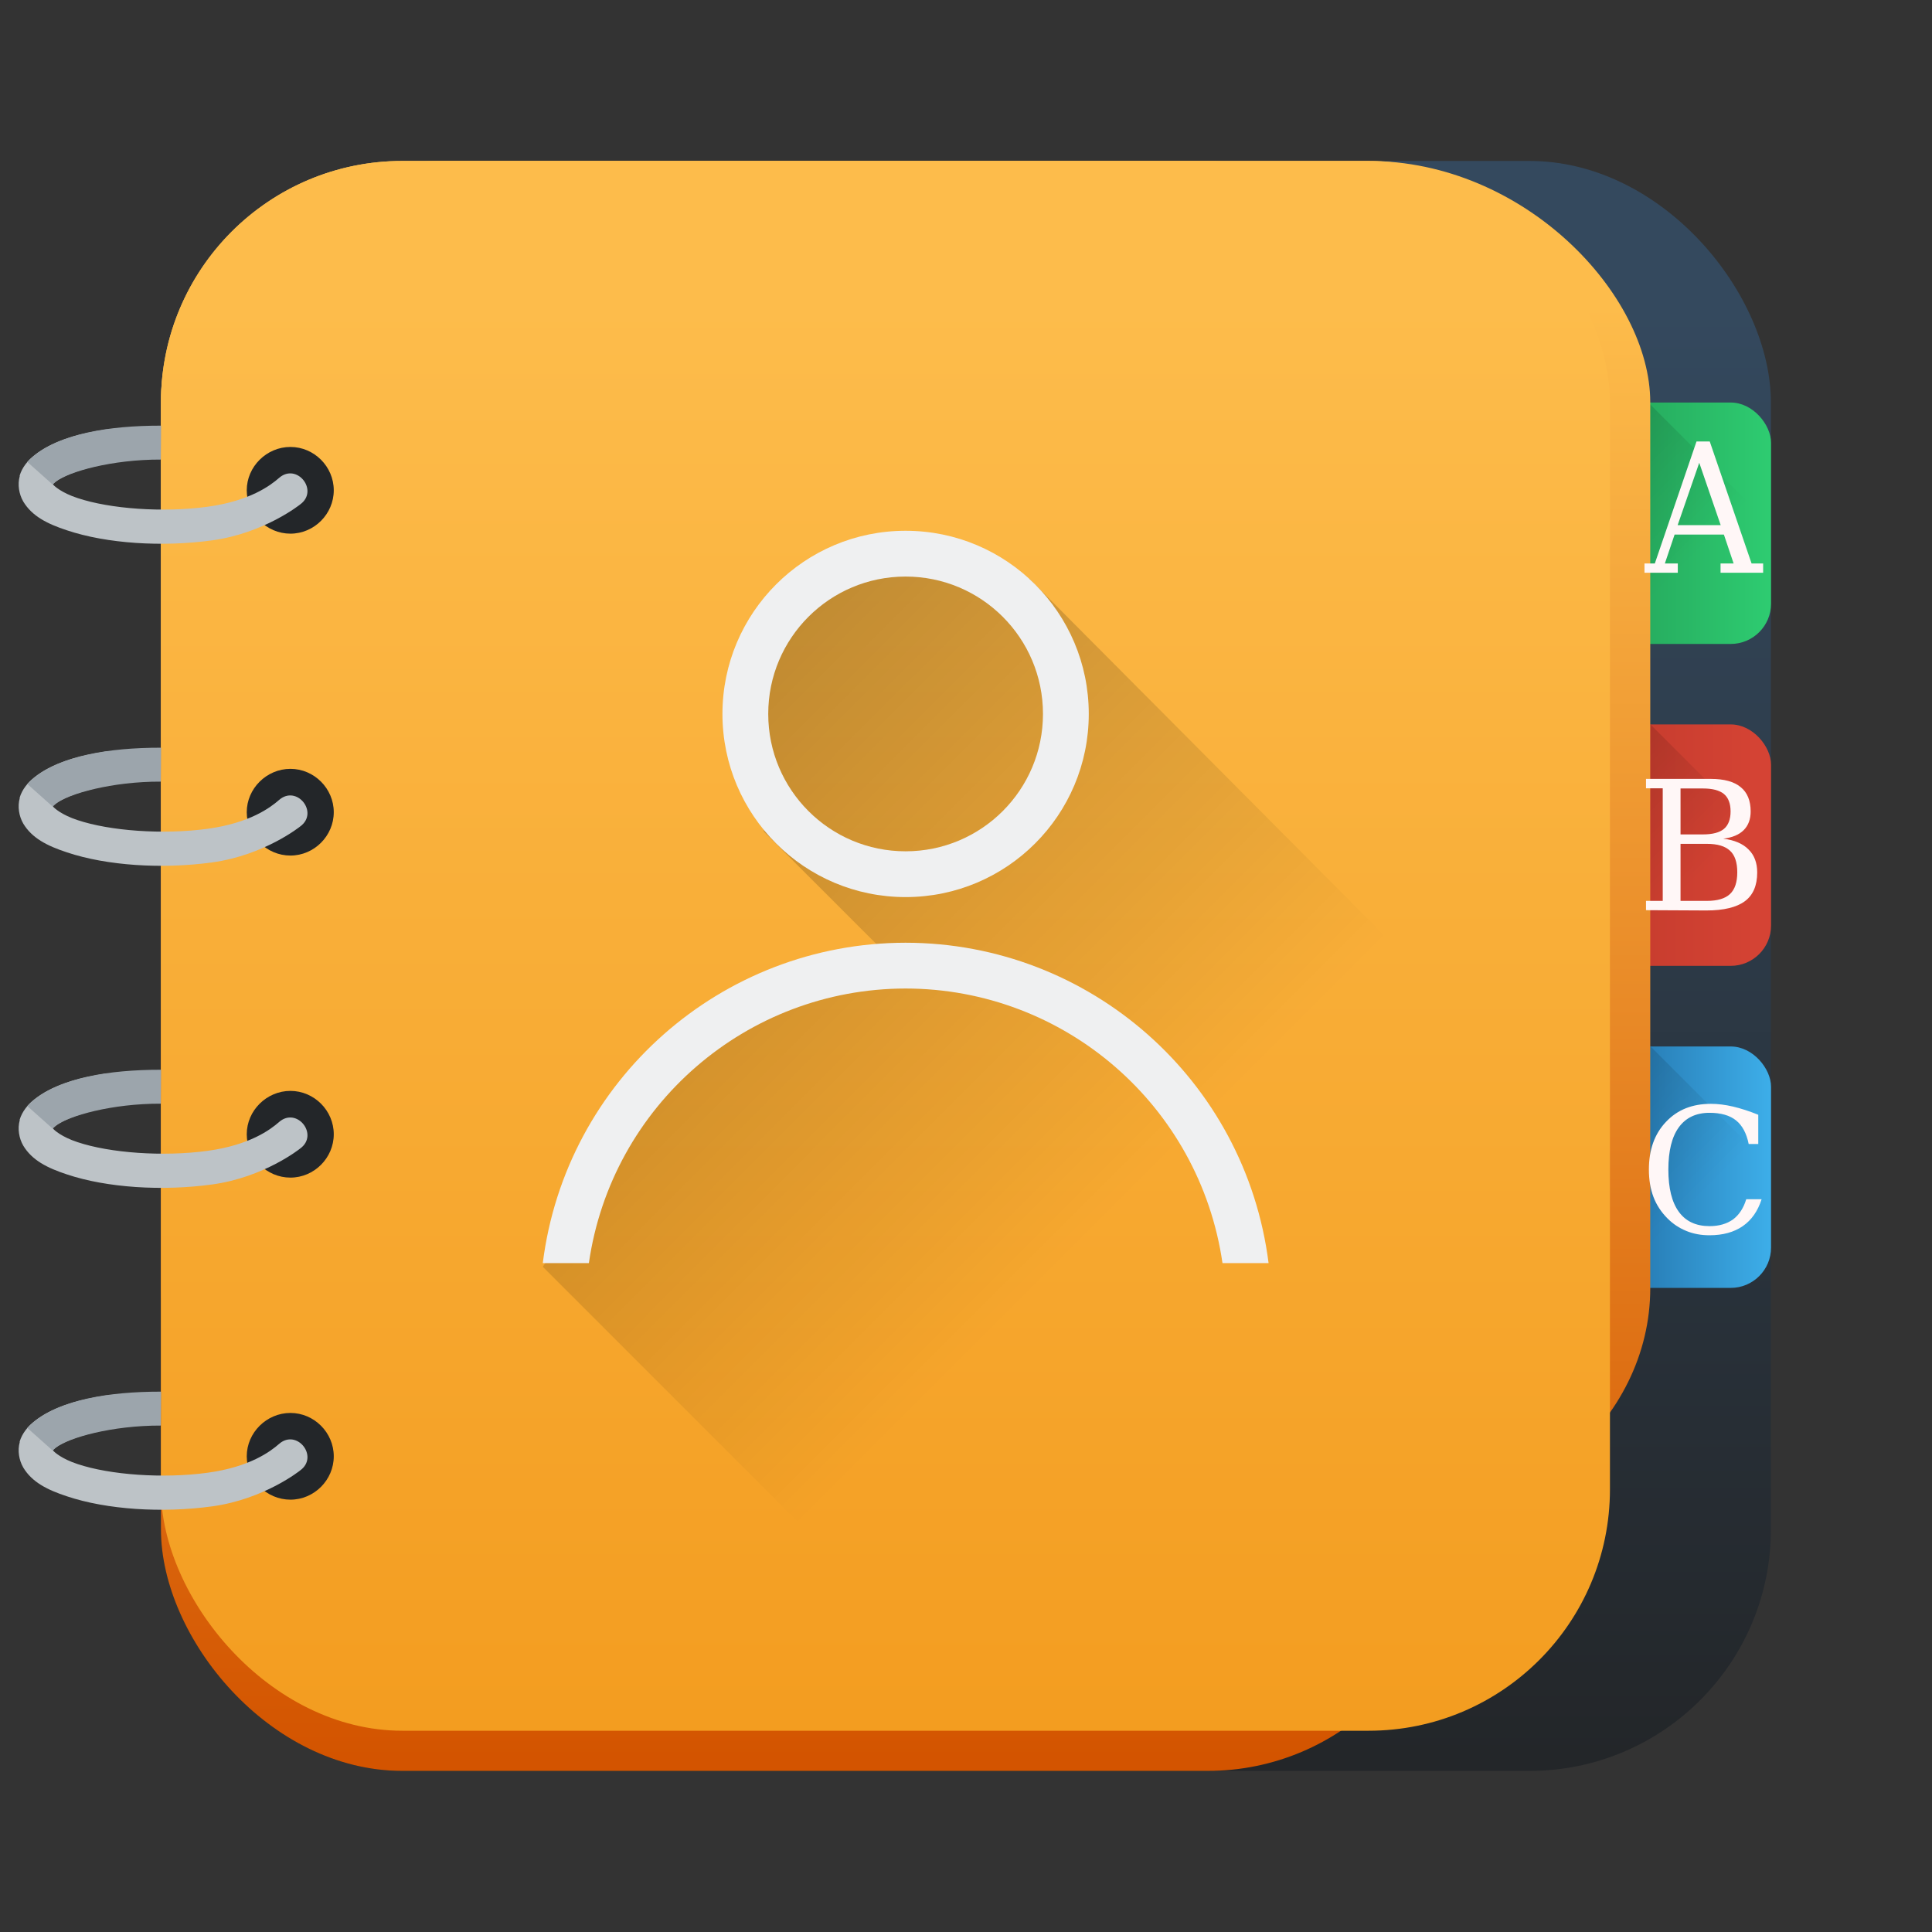 <?xml version="1.0" encoding="UTF-8"?>
<svg version="1.1" viewBox="0 0 12.7 12.7" xmlns="http://www.w3.org/2000/svg" xmlns:cc="http://creativecommons.org/ns#" xmlns:dc="http://purl.org/dc/elements/1.1/" xmlns:rdf="http://www.w3.org/1999/02/22-rdf-syntax-ns#" xmlns:xlink="http://www.w3.org/1999/xlink">
 <rect x="0" y="0" width="12.7" height="12.7" fill="#333333" stroke="none"/>
 <defs>
  <linearGradient id="linearGradient13178">
   <stop stop-color="#d35400" offset="0"/>
   <stop stop-color="#fdbc4b" offset="1"/>
  </linearGradient>
  <linearGradient id="linearGradient1339">
   <stop offset="0"/>
   <stop stop-opacity="0" offset="1"/>
  </linearGradient>
  <linearGradient id="linearGradient3861-2" x1="23" x2="23" y1="290.018" y2="188.148" gradientTransform="matrix(.265 0 0 .258 5.8e-7 -64.456)" gradientUnits="userSpaceOnUse">
   <stop stop-color="#232629" offset="0"/>
   <stop stop-color="#34495e" offset="1"/>
  </linearGradient>
  <linearGradient id="linearGradient3156" x1="24" x2="24" y1="294" y2="257" gradientTransform="matrix(.265 0 0 .258 -1e-7 -64.294)" gradientUnits="userSpaceOnUse">
   <stop stop-color="#f39c1f" offset="0"/>
   <stop stop-color="#fdbc4b" offset="1"/>
  </linearGradient>
  <linearGradient id="linearGradient12740" x1="12.624" x2="10.242" y1="-9.102" y2="-9.102" gradientTransform="matrix(1 0 0 1.25 .076 16.669)" gradientUnits="userSpaceOnUse">
   <stop stop-color="#e74c3c" offset="0"/>
   <stop stop-color="#c0392b" offset="1"/>
  </linearGradient>
  <linearGradient id="linearGradient12730" x1="11.565" x2="10.771" y1="-8.996" y2="-8.996" gradientTransform="matrix(1 0 0 1.25 .076 14.552)" gradientUnits="userSpaceOnUse">
   <stop stop-color="#2ecc71" offset="0"/>
   <stop stop-color="#27ae60" offset="1"/>
  </linearGradient>
  <linearGradient id="linearGradient13238" x1="32" x2="41" y1="255" y2="264" gradientTransform="matrix(.34 0 0 .34 -2.772 -86.137)" gradientUnits="userSpaceOnUse" xlink:href="#linearGradient1339"/>
  <linearGradient id="linearGradient13234" x1="11.565" x2="10.771" y1="-8.996" y2="-8.996" gradientTransform="matrix(1 0 0 1.25 .076 18.785)" gradientUnits="userSpaceOnUse">
   <stop stop-color="#3daee9" offset="0"/>
   <stop stop-color="#2980b9" offset="1"/>
  </linearGradient>
  <linearGradient id="linearGradient12767" x1="32" x2="41" y1="255" y2="264" gradientTransform="matrix(.34 0 0 .34 -2.758 -84.02)" gradientUnits="userSpaceOnUse" xlink:href="#linearGradient1339"/>
  <linearGradient id="linearGradient12771" x1="32" x2="41" y1="255" y2="264" gradientTransform="matrix(.34 0 0 .34 -2.758 -81.904)" gradientUnits="userSpaceOnUse" xlink:href="#linearGradient1339"/>
  <linearGradient id="linearGradient14153" x1="24" x2="24" y1="294" y2="257" gradientTransform="matrix(.265 0 0 .258 -1e-7 -64.294)" gradientUnits="userSpaceOnUse" xlink:href="#linearGradient3861-2"/>
  <linearGradient id="linearGradient14157" x1="24" x2="24" y1="294" y2="257" gradientTransform="matrix(.265 0 0 .258 -1e-7 -64.294)" gradientUnits="userSpaceOnUse" xlink:href="#linearGradient13178"/>
  <linearGradient id="linearGradient14165" x1="4.694" x2="43.81" y1="260.481" y2="299.596" gradientTransform="matrix(.133 0 0 .133 2.11 -32.488)" gradientUnits="userSpaceOnUse" xlink:href="#linearGradient1339"/>
 </defs>
 <g>
  <rect x="1.058" y="1.058" width="10.583" height="10.583" rx="1.587" ry="1.587" fill="url(#linearGradient14153)" style="paint-order:markers fill stroke"/>
  <rect x="1.058" y="1.058" width="8.467" height="10.583" rx="1.852" ry="1.852" fill="url(#linearGradient14153)" style="paint-order:markers fill stroke"/>
  <rect x="8.467" y="4.762" width="3.175" height="1.587" rx=".265" ry=".265" fill="url(#linearGradient12740)" style="paint-order:normal"/>
  <rect x="8.467" y="2.646" width="3.175" height="1.587" rx=".265" ry=".265" fill="url(#linearGradient12730)" style="paint-order:normal"/>
  <rect x="1.058" y="1.058" width="8.467" height="10.583" rx="1.587" ry="1.587" fill="url(#linearGradient14157)" style="paint-order:markers fill stroke"/>
 </g>
 <path d="m10.834 2.646v1.588h0.543c0.147 0 0.265-0.118 0.265-0.265v-0.516c-0.269-0.269-0.538-0.538-0.807-0.807z" fill="url(#linearGradient13238)" opacity=".6" stroke-width=".34"/>
 <g>
  <rect x="1.058" y="1.058" width="9.79" height="10.583" rx="1.852" ry="1.852" fill="url(#linearGradient14157)" style="paint-order:markers fill stroke"/>
  <rect x="8.467" y="6.879" width="3.175" height="1.587" rx=".265" ry=".265" fill="url(#linearGradient13234)" style="paint-order:normal"/>
  <rect x="1.058" y="1.058" width="9.79" height="8.996" rx="1.852" ry="1.587" fill="url(#linearGradient14157)" style="paint-order:markers fill stroke"/>
  <rect x="9.492" y="7.673" width="1.356" height="1.058" rx="0" ry="0" fill="url(#linearGradient14157)" style="paint-order:markers fill stroke"/>
  <rect x="1.058" y="1.058" width="9.525" height="10.319" rx="1.587" ry="1.587" fill="url(#linearGradient3156)" style="paint-order:markers fill stroke"/>
 </g>
 <path d="m5.821 3.556-0.663 0.265-0.309 0.728 0.173 0.918 0.794 0.794-1.188 0.475-1.06 1.591 3.05 3.05h2.157c1.002 0 1.808-0.807 1.808-1.808v-1.929l-3.815-3.834z" fill="url(#linearGradient14165)" opacity=".4" stroke-width=".133"/>
 <path class="ColorScheme-Text" d="m5.953 3.489c-0.665-1.7e-6 -1.204 0.539-1.204 1.204 1.5e-6 0.665 0.539 1.204 1.204 1.204 0.665 2.3e-6 1.204-0.539 1.204-1.204-6e-6 -0.665-0.539-1.204-1.204-1.204zm0 0.301c0.499 0 0.903 0.404 0.903 0.903-4.3e-6 0.499-0.404 0.903-0.903 0.903s-0.903-0.404-0.903-0.903c4.9e-6 -0.499 0.404-0.903 0.903-0.903zm0 2.407c-1.212 0.001-2.234 0.904-2.385 2.106h0.303c0.149-1.035 1.036-1.804 2.082-1.805 1.046 9.391e-4 1.933 0.77 2.083 1.805h0.303c-0.152-1.203-1.174-2.105-2.386-2.106z" fill="#eff0f1" stroke-width=".265"/>
 <path d="m10.848 4.763v1.587h0.543c0.147 0 0.265-0.118 0.265-0.265v-0.516c-0.269-0.269-0.538-0.538-0.807-0.807z" fill="url(#linearGradient12767)" opacity=".6" stroke-width=".34"/>
 <path d="m10.848 6.879v1.587h0.543c0.147 0 0.265-0.118 0.265-0.265v-0.516c-0.269-0.269-0.538-0.538-0.807-0.807z" fill="url(#linearGradient12771)" opacity=".6" stroke-width=".34"/>
 <g shape-rendering="auto">
  <path d="m1.909 2.938c-0.156 0-0.287 0.129-0.287 0.285 0 0.156 0.131 0.285 0.287 0.285 0.156 0 0.285-0.129 0.285-0.285 0-0.156-0.129-0.285-0.285-0.285zm0 0.197c0.05 0 0.088 0.038 0.088 0.088s-0.038 0.088-0.088 0.088c-0.05 0-0.09-0.038-0.09-0.088s0.04-0.088 0.09-0.088z" color="#000000" color-rendering="auto" dominant-baseline="auto" fill="#232629" image-rendering="auto" solid-color="#000000" style="font-feature-settings:normal;font-variant-alternates:normal;font-variant-caps:normal;font-variant-ligatures:normal;font-variant-numeric:normal;font-variant-position:normal;isolation:auto;mix-blend-mode:normal;paint-order:markers fill stroke;shape-padding:0;text-decoration-color:#000000;text-decoration-line:none;text-decoration-style:solid;text-indent:0;text-orientation:mixed;text-transform:none;white-space:normal"/>
  <path d="m0.13 3.129c-0.016 0.056-0.005 0.12 0.023 0.168 0.057 0.095 0.156 0.146 0.287 0.189 0.263 0.088 0.627 0.111 0.955 0.066 0.343-0.047 0.578-0.236 0.578-0.236 0.126-0.091-0.022-0.277-0.139-0.174-0.056 0.049-0.191 0.151-0.469 0.189-0.294 0.04-0.643 0.014-0.855-0.057-0.104-0.034-0.154-0.079-0.162-0.09 0.001-0.003 0.002-0.005 0.018-0.018 0.052-0.041 0.188-0.094 0.359-0.121 0.147-0.023 0.112-0.244-0.035-0.221-0.193 0.03-0.352 0.08-0.463 0.168-0.044 0.035-0.081 0.079-0.098 0.135z" color="#000000" color-rendering="auto" dominant-baseline="auto" fill="#bdc3c7" image-rendering="auto" solid-color="#000000" style="font-feature-settings:normal;font-variant-alternates:normal;font-variant-caps:normal;font-variant-ligatures:normal;font-variant-numeric:normal;font-variant-position:normal;isolation:auto;mix-blend-mode:normal;paint-order:markers fill stroke;shape-padding:0;text-decoration-color:#000000;text-decoration-line:none;text-decoration-style:solid;text-indent:0;text-orientation:mixed;text-transform:none;white-space:normal"/>
  <path d="m0.18 3.037 0.166 0.148c0.003-0.004 0.016-0.015 0.02-0.018 0.083-0.066 0.37-0.147 0.691-0.146l0.002-0.223c-0.351-2.83e-4 -0.656 0.055-0.832 0.195-0.019 0.015-0.034 0.028-0.047 0.043z" color="#000000" color-rendering="auto" dominant-baseline="auto" fill="#9ca5ac" image-rendering="auto" solid-color="#000000" style="font-feature-settings:normal;font-variant-alternates:normal;font-variant-caps:normal;font-variant-ligatures:normal;font-variant-numeric:normal;font-variant-position:normal;isolation:auto;mix-blend-mode:normal;paint-order:markers fill stroke;shape-padding:0;text-decoration-color:#000000;text-decoration-line:none;text-decoration-style:solid;text-indent:0;text-orientation:mixed;text-transform:none;white-space:normal"/>
  <path d="m1.909 5.054c-0.156 0-0.287 0.129-0.287 0.285 0 0.156 0.131 0.285 0.287 0.285 0.156 0 0.285-0.129 0.285-0.285 0-0.156-0.129-0.285-0.285-0.285zm0 0.197c0.05 0 0.088 0.038 0.088 0.088s-0.038 0.088-0.088 0.088c-0.05 0-0.09-0.038-0.09-0.088s0.04-0.088 0.09-0.088z" color="#000000" color-rendering="auto" dominant-baseline="auto" fill="#232629" image-rendering="auto" solid-color="#000000" style="font-feature-settings:normal;font-variant-alternates:normal;font-variant-caps:normal;font-variant-ligatures:normal;font-variant-numeric:normal;font-variant-position:normal;isolation:auto;mix-blend-mode:normal;paint-order:markers fill stroke;shape-padding:0;text-decoration-color:#000000;text-decoration-line:none;text-decoration-style:solid;text-indent:0;text-orientation:mixed;text-transform:none;white-space:normal"/>
  <path d="m0.13 5.246c-0.016 0.056-0.005 0.12 0.023 0.168 0.057 0.095 0.156 0.146 0.287 0.189 0.263 0.088 0.627 0.111 0.955 0.066 0.343-0.047 0.578-0.236 0.578-0.236 0.126-0.091-0.022-0.277-0.139-0.174-0.056 0.049-0.191 0.151-0.469 0.189-0.294 0.04-0.643 0.014-0.855-0.057-0.104-0.034-0.154-0.079-0.162-0.09 0.001-0.003 0.002-0.005 0.018-0.018 0.052-0.041 0.188-0.094 0.359-0.121 0.147-0.023 0.112-0.244-0.035-0.221-0.193 0.03-0.352 0.08-0.463 0.168-0.044 0.035-0.081 0.079-0.098 0.135z" color="#000000" color-rendering="auto" dominant-baseline="auto" fill="#bdc3c7" image-rendering="auto" solid-color="#000000" style="font-feature-settings:normal;font-variant-alternates:normal;font-variant-caps:normal;font-variant-ligatures:normal;font-variant-numeric:normal;font-variant-position:normal;isolation:auto;mix-blend-mode:normal;paint-order:markers fill stroke;shape-padding:0;text-decoration-color:#000000;text-decoration-line:none;text-decoration-style:solid;text-indent:0;text-orientation:mixed;text-transform:none;white-space:normal"/>
  <path d="m0.18 5.154 0.166 0.148c0.003-0.004 0.016-0.015 0.02-0.018 0.083-0.066 0.37-0.147 0.691-0.146l0.002-0.223c-0.351-2.83e-4 -0.656 0.055-0.832 0.195-0.019 0.015-0.034 0.028-0.047 0.043z" color="#000000" color-rendering="auto" dominant-baseline="auto" fill="#9ca5ac" image-rendering="auto" solid-color="#000000" style="font-feature-settings:normal;font-variant-alternates:normal;font-variant-caps:normal;font-variant-ligatures:normal;font-variant-numeric:normal;font-variant-position:normal;isolation:auto;mix-blend-mode:normal;paint-order:markers fill stroke;shape-padding:0;text-decoration-color:#000000;text-decoration-line:none;text-decoration-style:solid;text-indent:0;text-orientation:mixed;text-transform:none;white-space:normal"/>
  <path d="m1.909 7.171c-0.156 0-0.287 0.129-0.287 0.285 0 0.156 0.131 0.285 0.287 0.285 0.156 0 0.285-0.129 0.285-0.285 0-0.156-0.129-0.285-0.285-0.285zm0 0.197c0.05 0 0.088 0.038 0.088 0.088s-0.038 0.088-0.088 0.088c-0.05 0-0.09-0.038-0.09-0.088s0.04-0.088 0.09-0.088z" color="#000000" color-rendering="auto" dominant-baseline="auto" fill="#232629" image-rendering="auto" solid-color="#000000" style="font-feature-settings:normal;font-variant-alternates:normal;font-variant-caps:normal;font-variant-ligatures:normal;font-variant-numeric:normal;font-variant-position:normal;isolation:auto;mix-blend-mode:normal;paint-order:markers fill stroke;shape-padding:0;text-decoration-color:#000000;text-decoration-line:none;text-decoration-style:solid;text-indent:0;text-orientation:mixed;text-transform:none;white-space:normal"/>
  <path d="m0.13 7.363c-0.016 0.056-0.005 0.12 0.023 0.168 0.057 0.095 0.156 0.146 0.287 0.189 0.263 0.088 0.627 0.111 0.955 0.066 0.343-0.047 0.578-0.236 0.578-0.236 0.126-0.091-0.022-0.277-0.139-0.174-0.056 0.049-0.191 0.151-0.469 0.189-0.294 0.04-0.643 0.014-0.855-0.057-0.104-0.034-0.154-0.079-0.162-0.09 0.001-0.003 0.002-0.005 0.018-0.018 0.052-0.041 0.188-0.094 0.359-0.121 0.147-0.023 0.112-0.244-0.035-0.221-0.193 0.03-0.352 0.08-0.463 0.168-0.044 0.035-0.081 0.079-0.098 0.135z" color="#000000" color-rendering="auto" dominant-baseline="auto" fill="#bdc3c7" image-rendering="auto" solid-color="#000000" style="font-feature-settings:normal;font-variant-alternates:normal;font-variant-caps:normal;font-variant-ligatures:normal;font-variant-numeric:normal;font-variant-position:normal;isolation:auto;mix-blend-mode:normal;paint-order:markers fill stroke;shape-padding:0;text-decoration-color:#000000;text-decoration-line:none;text-decoration-style:solid;text-indent:0;text-orientation:mixed;text-transform:none;white-space:normal"/>
  <path d="m0.18 7.271 0.166 0.148c0.003-0.004 0.016-0.015 0.02-0.018 0.083-0.066 0.37-0.147 0.691-0.146l0.002-0.223c-0.351-2.83e-4 -0.656 0.055-0.832 0.195-0.019 0.015-0.034 0.028-0.047 0.043z" color="#000000" color-rendering="auto" dominant-baseline="auto" fill="#9ca5ac" image-rendering="auto" solid-color="#000000" style="font-feature-settings:normal;font-variant-alternates:normal;font-variant-caps:normal;font-variant-ligatures:normal;font-variant-numeric:normal;font-variant-position:normal;isolation:auto;mix-blend-mode:normal;paint-order:markers fill stroke;shape-padding:0;text-decoration-color:#000000;text-decoration-line:none;text-decoration-style:solid;text-indent:0;text-orientation:mixed;text-transform:none;white-space:normal"/>
  <path d="m1.909 9.288c-0.156 0-0.287 0.129-0.287 0.285 0 0.156 0.131 0.285 0.287 0.285 0.156 0 0.285-0.129 0.285-0.285 0-0.156-0.129-0.285-0.285-0.285zm0 0.197c0.05 0 0.088 0.038 0.088 0.088s-0.038 0.088-0.088 0.088c-0.05 0-0.09-0.038-0.09-0.088s0.04-0.088 0.09-0.088z" color="#000000" color-rendering="auto" dominant-baseline="auto" fill="#232629" image-rendering="auto" solid-color="#000000" style="font-feature-settings:normal;font-variant-alternates:normal;font-variant-caps:normal;font-variant-ligatures:normal;font-variant-numeric:normal;font-variant-position:normal;isolation:auto;mix-blend-mode:normal;paint-order:markers fill stroke;shape-padding:0;text-decoration-color:#000000;text-decoration-line:none;text-decoration-style:solid;text-indent:0;text-orientation:mixed;text-transform:none;white-space:normal"/>
  <path d="m0.13 9.479c-0.016 0.056-0.005 0.12 0.023 0.168 0.057 0.095 0.156 0.146 0.287 0.189 0.263 0.088 0.627 0.111 0.955 0.066 0.343-0.047 0.578-0.236 0.578-0.236 0.126-0.091-0.022-0.277-0.139-0.174-0.056 0.049-0.191 0.151-0.469 0.189-0.294 0.04-0.643 0.014-0.855-0.057-0.104-0.034-0.154-0.079-0.162-0.09 0.001-0.003 0.002-0.005 0.018-0.018 0.052-0.041 0.188-0.094 0.359-0.121 0.147-0.023 0.112-0.244-0.035-0.221-0.193 0.03-0.352 0.08-0.463 0.168-0.044 0.035-0.081 0.079-0.098 0.135z" color="#000000" color-rendering="auto" dominant-baseline="auto" fill="#bdc3c7" image-rendering="auto" solid-color="#000000" style="font-feature-settings:normal;font-variant-alternates:normal;font-variant-caps:normal;font-variant-ligatures:normal;font-variant-numeric:normal;font-variant-position:normal;isolation:auto;mix-blend-mode:normal;paint-order:markers fill stroke;shape-padding:0;text-decoration-color:#000000;text-decoration-line:none;text-decoration-style:solid;text-indent:0;text-orientation:mixed;text-transform:none;white-space:normal"/>
  <path d="m0.18 9.387 0.166 0.148c0.003-0.004 0.016-0.015 0.02-0.018 0.083-0.066 0.37-0.147 0.691-0.146l0.002-0.223c-0.351-2.83e-4 -0.656 0.055-0.832 0.195-0.019 0.015-0.034 0.028-0.047 0.043z" color="#000000" color-rendering="auto" dominant-baseline="auto" fill="#9ca5ac" image-rendering="auto" solid-color="#000000" style="font-feature-settings:normal;font-variant-alternates:normal;font-variant-caps:normal;font-variant-ligatures:normal;font-variant-numeric:normal;font-variant-position:normal;isolation:auto;mix-blend-mode:normal;paint-order:markers fill stroke;shape-padding:0;text-decoration-color:#000000;text-decoration-line:none;text-decoration-style:solid;text-indent:0;text-orientation:mixed;text-transform:none;white-space:normal"/>
 </g>
 <rect x="8.996" y="8.834" width="2.058" height="2.544" rx=".281" ry=".265" fill-opacity="0" opacity=".2" style="paint-order:stroke markers fill"/>
 <rect x="8.996" y="10.848" width="2.498" height=".529" rx=".281" ry=".265" fill-opacity="0" opacity=".2" style="paint-order:stroke markers fill"/>
 <path d="m11.58 7.883c-0.025 0.078-0.066 0.137-0.124 0.177-0.058 0.04-0.131 0.06-0.219 0.06-0.054 0-0.105-0.009-0.151-0.028-0.047-0.019-0.088-0.046-0.124-0.082-0.042-0.042-0.073-0.089-0.093-0.142-0.02-0.053-0.03-0.113-0.03-0.18 0-0.13 0.037-0.234 0.112-0.313 0.075-0.08 0.173-0.119 0.296-0.119 0.045 0 0.094 0.006 0.145 0.018 0.051 0.012 0.107 0.03 0.166 0.054v0.192h-0.063c-0.014-0.07-0.042-0.122-0.083-0.155-0.041-0.033-0.099-0.05-0.174-0.05-0.089 0-0.156 0.032-0.202 0.095-0.046 0.063-0.069 0.156-0.069 0.278 0 0.122 0.023 0.215 0.069 0.278 0.046 0.063 0.113 0.094 0.202 0.094 0.062 0 0.113-0.015 0.154-0.044 0.04-0.03 0.069-0.074 0.087-0.133zm-0.552-4.431h0.283l-0.141-0.41zm-0.218 0.313v-0.061h0.068l0.274-0.802h0.087l0.275 0.802h0.076v0.061h-0.28v-0.061h0.086l-0.064-0.19h-0.324l-0.064 0.19h0.085v0.061zm0.237 2.157h0.173c0.069 0 0.12-0.015 0.152-0.045 0.032-0.03 0.048-0.078 0.048-0.143 0-0.065-0.016-0.113-0.048-0.142-0.032-0.03-0.082-0.045-0.152-0.045h-0.173zm0-0.437h0.147c0.063 0 0.109-0.012 0.138-0.036 0.029-0.024 0.044-0.063 0.044-0.115 0-0.053-0.015-0.091-0.044-0.115-0.029-0.024-0.075-0.036-0.138-0.036h-0.147zm-0.227 0.498v-0.061h0.11v-0.74h-0.11v-0.062h0.426c0.087 0 0.153 0.018 0.196 0.054 0.044 0.035 0.066 0.089 0.066 0.16 0 0.051-0.015 0.092-0.046 0.123-0.03 0.03-0.075 0.049-0.134 0.056 0.073 0.009 0.129 0.033 0.166 0.071 0.038 0.037 0.057 0.088 0.057 0.151 0 0.086-0.027 0.149-0.081 0.189-0.054 0.04-0.138 0.061-0.253 0.061z" fill="#fff7f7" stroke-width=".329"/>
</svg>
